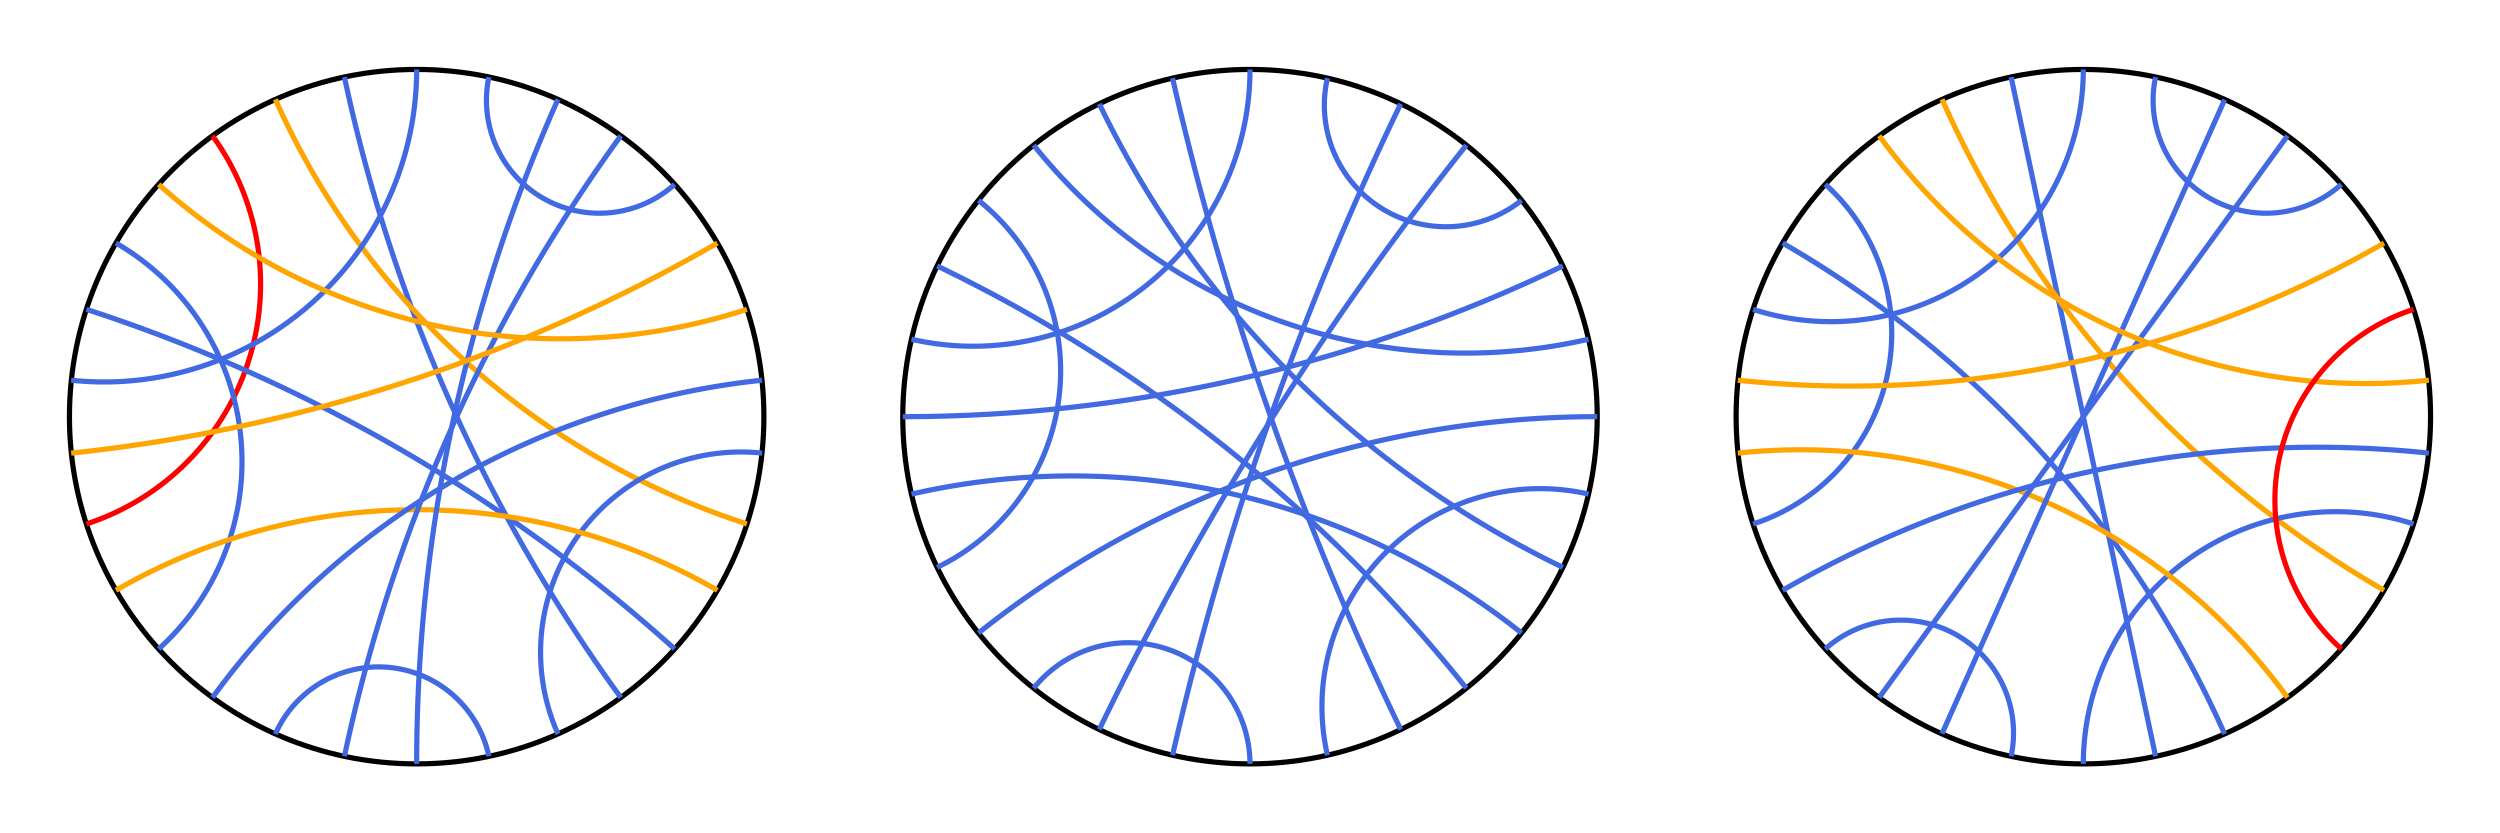 <?xml version="1.0" encoding="utf-8" ?>
<svg baseProfile="tiny" height="500px" version="1.2" width="1500px" xmlns="http://www.w3.org/2000/svg" xmlns:ev="http://www.w3.org/2001/xml-events" xmlns:xlink="http://www.w3.org/1999/xlink"><defs /><g transform="translate(250, 250) scale(208.333, -208.333)"><circle cx="0" cy="0" fill="none" r="1" stroke="black" stroke-width="0.015" /><path d="M -0.208 0.978 A 4.705 4.705 0 0 1 0.588 -0.809" fill="none" stroke="royalblue" stroke-width="0.015" /><path d="M -0.407 0.914 A 2.246 2.246 0 0 1 0.951 -0.309" fill="none" stroke="orange" stroke-width="0.015" /><path d="M -0.588 0.809 A 0.727 0.727 0 0 0 -0.951 -0.309" fill="none" stroke="red" stroke-width="0.015" /><path d="M -0.866 0.5 A 0.727 0.727 0 0 0 -0.743 -0.669" fill="none" stroke="royalblue" stroke-width="0.015" /><path d="M -0.407 -0.914 A 0.325 0.325 0 0 0 0.208 -0.978" fill="none" stroke="royalblue" stroke-width="0.015" /><path d="M 0.407 -0.914 A 0.577 0.577 0 0 0 0.995 -0.105" fill="none" stroke="royalblue" stroke-width="0.015" /><path d="M 6.123233995736766e-17 1.0 A 0.9 0.9 0 0 0 -0.995 0.105" fill="none" stroke="royalblue" stroke-width="0.015" /><path d="M -0.951 0.309 A 4.705 4.705 0 0 0 0.743 -0.669" fill="none" stroke="royalblue" stroke-width="0.015" /><path d="M -0.866 -0.5 A 1.732 1.732 0 0 0 0.866 -0.5" fill="none" stroke="orange" stroke-width="0.015" /><path d="M -0.588 -0.809 A 2.246 2.246 0 0 0 0.995 0.105" fill="none" stroke="royalblue" stroke-width="0.015" /><path d="M -0.208 -0.978 A 4.705 4.705 0 0 0 0.588 0.809" fill="none" stroke="royalblue" stroke-width="0.015" /><path d="M -1.8369701987210297e-16 -1.0 A 4.705 4.705 0 0 0 0.407 0.914" fill="none" stroke="royalblue" stroke-width="0.015" /><path d="M 0.743 0.669 A 0.325 0.325 0 0 0 0.208 0.978" fill="none" stroke="royalblue" stroke-width="0.015" /><path d="M -0.995 -0.105 A 4.705 4.705 0 0 1 0.866 0.5" fill="none" stroke="orange" stroke-width="0.015" /><path d="M -0.743 0.669 A 1.732 1.732 0 0 1 0.951 0.309" fill="none" stroke="orange" stroke-width="0.015" /></g><g transform="translate(750, 250) scale(208.333, -208.333)"><circle cx="0" cy="0" fill="none" r="1" stroke="black" stroke-width="0.015" /><path d="M -0.223 0.975 A 8.875 8.875 0 0 1 0.434 -0.901" fill="none" stroke="royalblue" stroke-width="0.015" /><path d="M -0.434 0.901 A 2.858 2.858 0 0 1 0.901 -0.434" fill="none" stroke="royalblue" stroke-width="0.015" /><path d="M -0.782 0.623 A 0.628 0.628 0 0 0 -0.901 -0.434" fill="none" stroke="royalblue" stroke-width="0.015" /><path d="M -0.623 -0.782 A 0.35 0.35 0 0 0 -1.8369701987210297e-16 -1.0" fill="none" stroke="royalblue" stroke-width="0.015" /><path d="M 0.223 -0.975 A 0.628 0.628 0 0 0 0.975 -0.223" fill="none" stroke="royalblue" stroke-width="0.015" /><path d="M 6.123233995736766e-17 1.0 A 0.797 0.797 0 0 0 -0.975 0.223" fill="none" stroke="royalblue" stroke-width="0.015" /><path d="M -0.901 0.434 A 4.381 4.381 0 0 0 0.623 -0.782" fill="none" stroke="royalblue" stroke-width="0.015" /><path d="M -0.975 -0.223 A 2.077 2.077 0 0 0 0.782 -0.623" fill="none" stroke="royalblue" stroke-width="0.015" /><path d="M -0.782 -0.623 A 2.858 2.858 0 0 0 1.0 -2.4492935982947064e-16" fill="none" stroke="royalblue" stroke-width="0.015" /><path d="M -0.434 -0.901 A 8.875 8.875 0 0 0 0.623 0.782" fill="none" stroke="royalblue" stroke-width="0.015" /><path d="M -0.223 -0.975 A 8.875 8.875 0 0 0 0.434 0.901" fill="none" stroke="royalblue" stroke-width="0.015" /><path d="M 0.782 0.623 A 0.35 0.35 0 0 0 0.223 0.975" fill="none" stroke="royalblue" stroke-width="0.015" /><path d="M -1.0 1.2246467991473532e-16 A 4.381 4.381 0 0 1 0.901 0.434" fill="none" stroke="royalblue" stroke-width="0.015" /><path d="M -0.623 0.782 A 1.591 1.591 0 0 1 0.975 0.223" fill="none" stroke="royalblue" stroke-width="0.015" /></g><g transform="translate(1250, 250) scale(208.333, -208.333)"><circle cx="0" cy="0" fill="none" r="1" stroke="black" stroke-width="0.015" /><line stroke="royalblue" stroke-width="0.015" x1="-0.208" x2="0.208" y1="0.978" y2="-0.978" /><path d="M -0.407 0.914 A 3.078 3.078 0 0 1 0.866 -0.5" fill="none" stroke="orange" stroke-width="0.015" /><path d="M -0.743 0.669 A 0.577 0.577 0 0 0 -0.951 -0.309" fill="none" stroke="royalblue" stroke-width="0.015" /><path d="M -0.743 -0.669 A 0.325 0.325 0 0 0 -0.208 -0.978" fill="none" stroke="royalblue" stroke-width="0.015" /><path d="M -1.8369701987210297e-16 -1.0 A 0.727 0.727 0 0 0 0.951 -0.309" fill="none" stroke="royalblue" stroke-width="0.015" /><path d="M 6.123233995736766e-17 1.0 A 0.727 0.727 0 0 0 -0.951 0.309" fill="none" stroke="royalblue" stroke-width="0.015" /><path d="M -0.866 0.5 A 3.078 3.078 0 0 0 0.407 -0.914" fill="none" stroke="royalblue" stroke-width="0.015" /><path d="M -0.995 -0.105 A 1.732 1.732 0 0 0 0.588 -0.809" fill="none" stroke="orange" stroke-width="0.015" /><path d="M -0.866 -0.5 A 3.078 3.078 0 0 0 0.995 -0.105" fill="none" stroke="royalblue" stroke-width="0.015" /><line stroke="royalblue" stroke-width="0.015" x1="-0.588" x2="0.588" y1="-0.809" y2="0.809" /><line stroke="royalblue" stroke-width="0.015" x1="-0.407" x2="0.407" y1="-0.913" y2="0.913" /><path d="M 0.743 0.669 A 0.325 0.325 0 0 0 0.208 0.978" fill="none" stroke="royalblue" stroke-width="0.015" /><path d="M -0.995 0.105 A 3.078 3.078 0 0 1 0.866 0.5" fill="none" stroke="orange" stroke-width="0.015" /><path d="M -0.588 0.809 A 1.732 1.732 0 0 1 0.995 0.105" fill="none" stroke="orange" stroke-width="0.015" /><path d="M 0.743 -0.669 A 0.577 0.577 0 0 0 0.951 0.309" fill="none" stroke="red" stroke-width="0.015" /></g></svg>